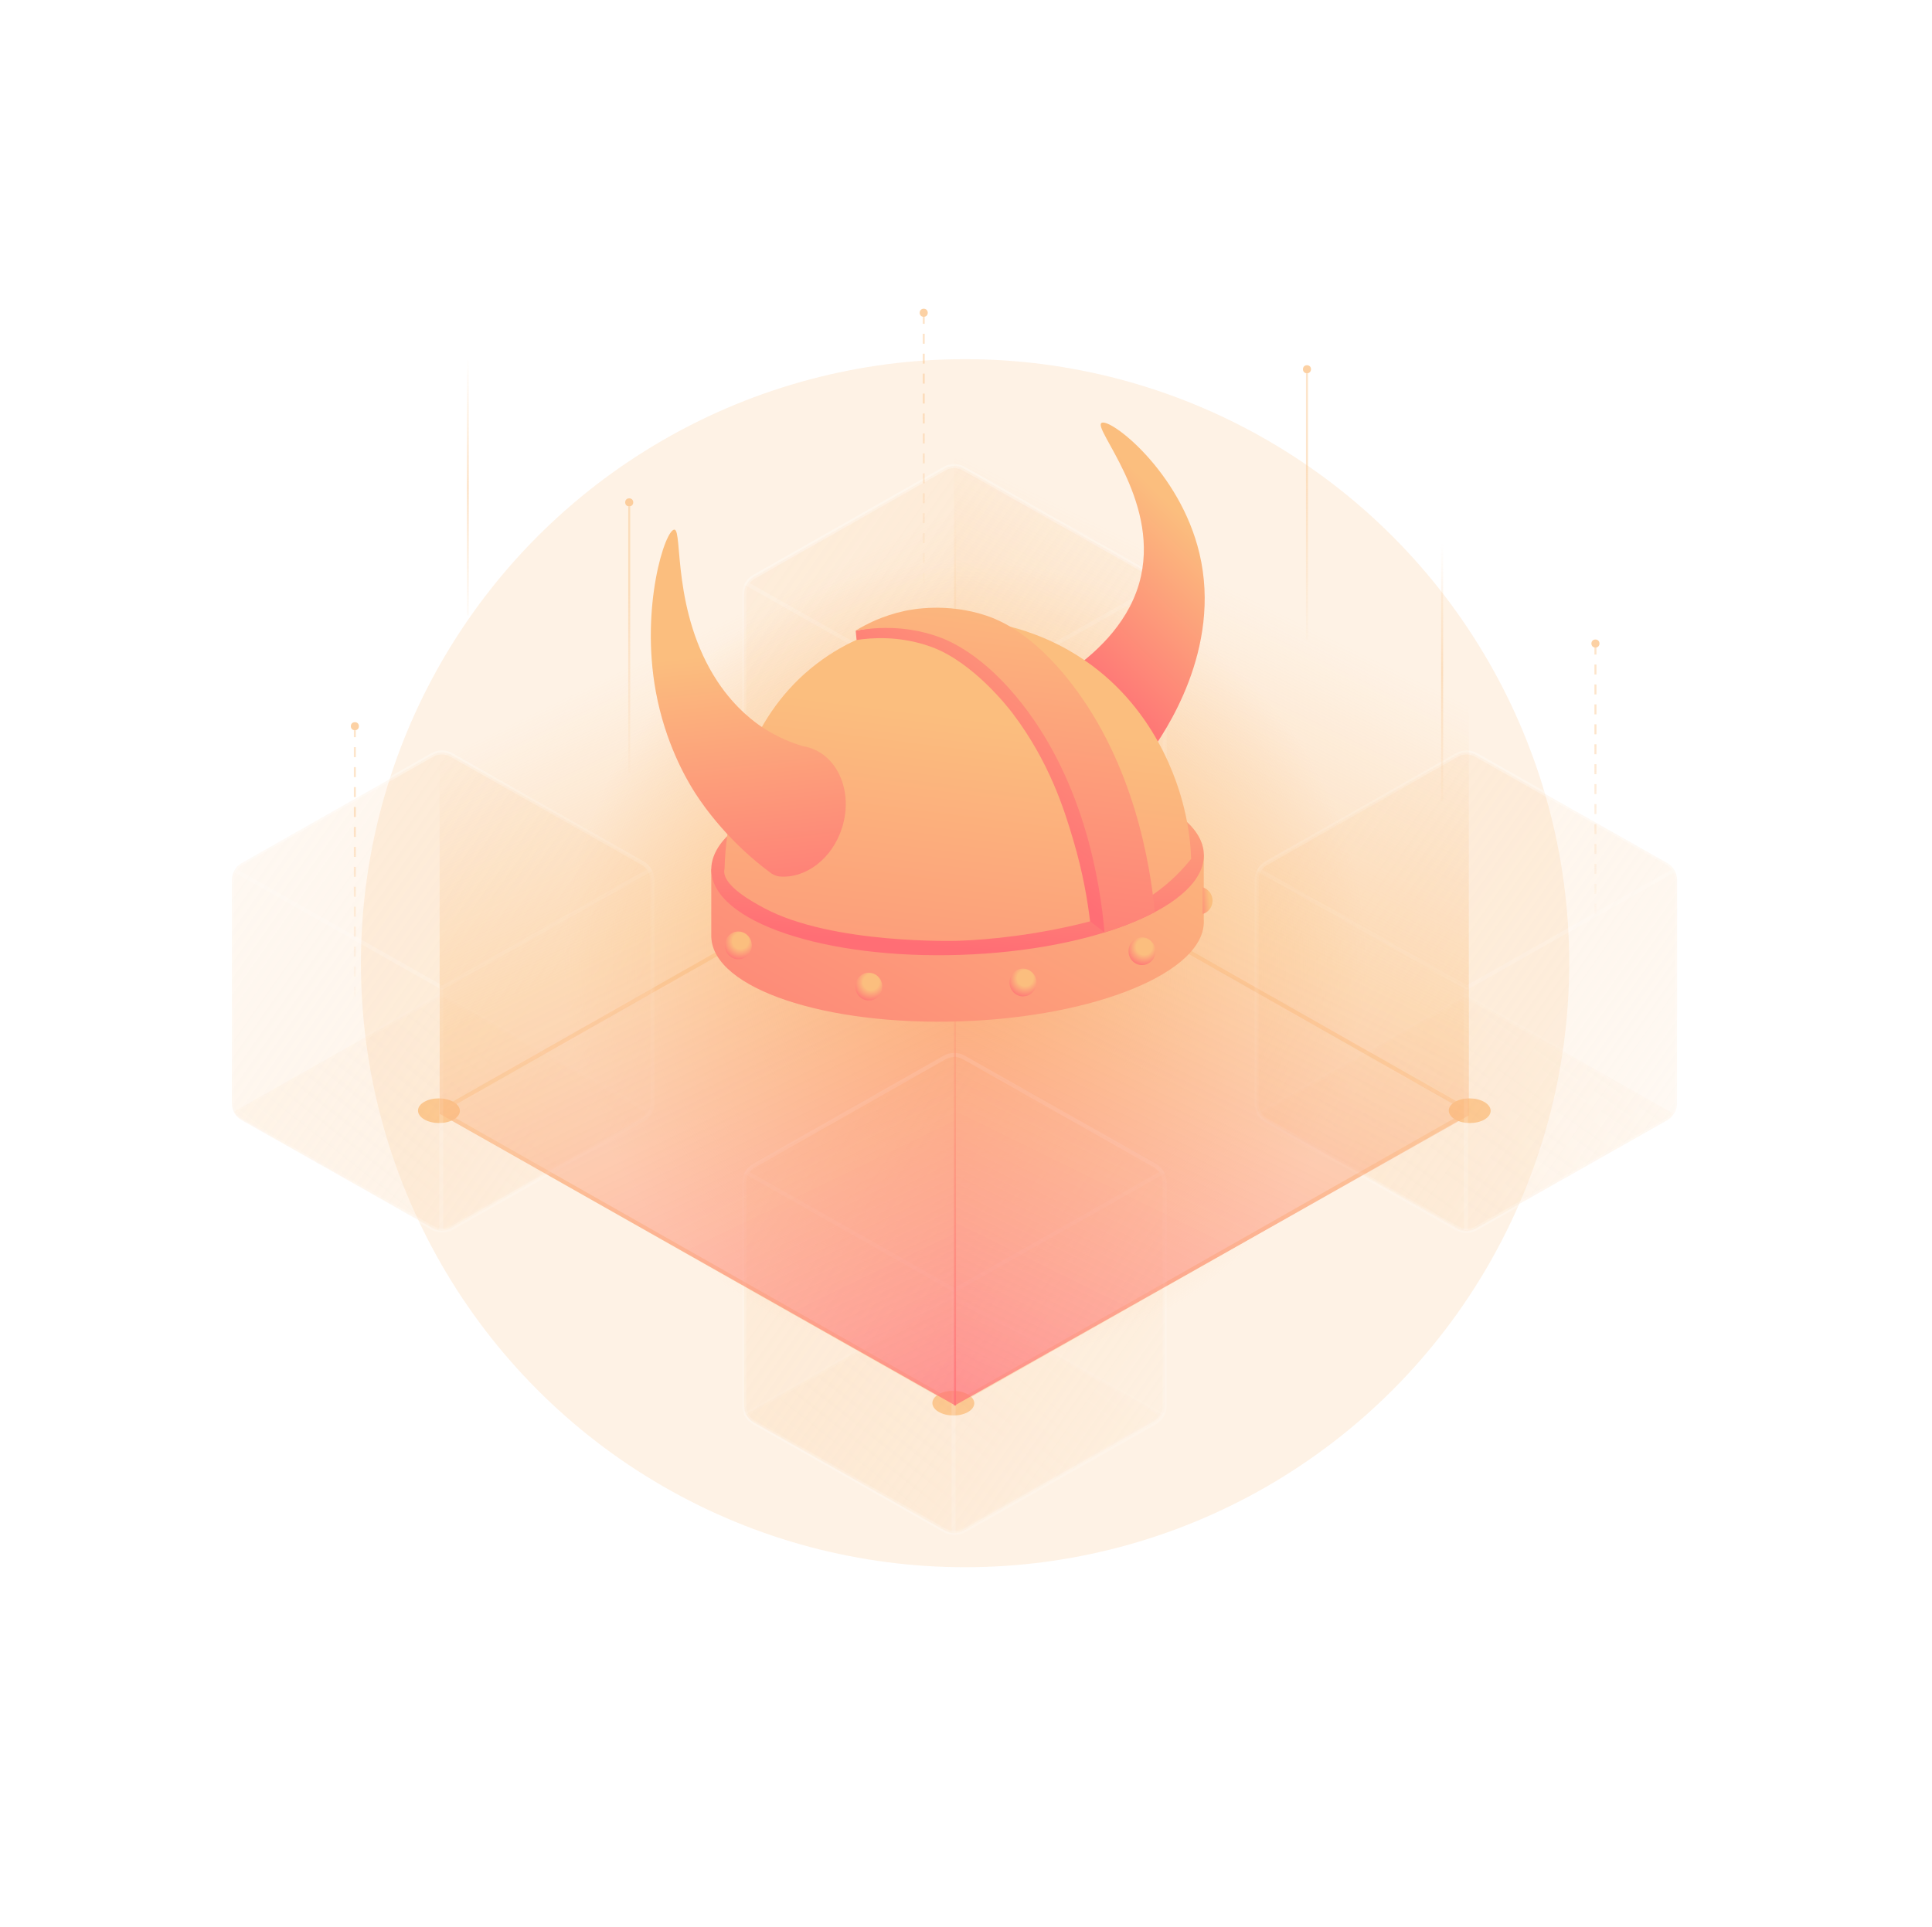 <svg width="432" height="431" viewBox="0 0 432 431" fill="none" xmlns="http://www.w3.org/2000/svg">
<g filter="url(#filter0_d_1973_4901)">
<circle cx="3.842" cy="3.842" r="3.842" transform="matrix(0.866 -0.5 0.857 0.515 206.546 183.848)" fill="#FBBE7E"/>
</g>
<g filter="url(#filter1_f_1973_4901)">
<circle cx="215.793" cy="215.413" r="135.087" fill="url(#paint0_radial_1973_4901)"/>
</g>
<path opacity="0.5" d="M213.592 313.965L98.296 248.547L213.483 183.163L328.779 248.581L213.592 313.965Z" stroke="#FBBE7E" stroke-width="0.902" stroke-miterlimit="10"/>
<g filter="url(#filter2_d_1973_4901)">
<circle cx="3.842" cy="3.842" r="3.842" transform="matrix(0.866 -0.5 0.857 0.515 322.013 248.347)" fill="#FBBE7E"/>
</g>
<g opacity="0.5" filter="url(#filter3_b_1973_4901)">
<path d="M259.638 184.603L213.223 158.331L166.816 184.588C167.204 185.255 167.755 185.805 168.438 186.193C182.629 194.25 196.821 202.3 211.012 210.349C212.331 211.101 213.937 211.117 215.271 210.395L225.358 204.688L258.008 186.209C258.699 185.821 259.25 185.263 259.638 184.603Z" fill="url(#paint1_linear_1973_4901)"/>
<path d="M259.638 184.603L213.223 158.331L166.816 184.588C167.204 185.255 167.755 185.805 168.438 186.193C182.629 194.25 196.821 202.3 211.012 210.349C212.331 211.101 213.937 211.117 215.271 210.395L225.358 204.688L258.008 186.209C258.699 185.821 259.25 185.263 259.638 184.603Z" stroke="white" stroke-opacity="0.15" stroke-width="0.902" stroke-miterlimit="10"/>
</g>
<g filter="url(#filter4_b_1973_4901)">
<path d="M260.435 132.77V182.671C260.435 184.253 259.581 185.718 258.2 186.494C244.001 194.535 229.795 202.569 215.588 210.611C214.245 211.371 212.601 211.371 211.25 210.611C197.044 202.569 182.845 194.535 168.638 186.494C167.257 185.718 166.403 184.253 166.403 182.671V132.785C166.403 131.994 166.621 131.226 167.009 130.567C167.396 129.9 167.947 129.35 168.63 128.962C182.821 120.905 197.013 112.856 211.204 104.806C212.523 104.054 214.129 104.039 215.464 104.76L225.55 110.467L258.2 128.947C258.891 129.334 259.442 129.893 259.83 130.552C260.218 131.211 260.435 131.979 260.435 132.77Z" fill="url(#paint2_linear_1973_4901)"/>
<path d="M260.435 132.77V182.671C260.435 184.253 259.581 185.718 258.2 186.494C244.001 194.535 229.795 202.569 215.588 210.611C214.245 211.371 212.601 211.371 211.25 210.611C197.044 202.569 182.845 194.535 168.638 186.494C167.257 185.718 166.403 184.253 166.403 182.671V132.785C166.403 131.994 166.621 131.226 167.009 130.567C167.396 129.9 167.947 129.35 168.63 128.962C182.821 120.905 197.013 112.856 211.204 104.806C212.523 104.054 214.129 104.039 215.464 104.76L225.55 110.467L258.2 128.947C258.891 129.334 259.442 129.893 259.83 130.552C260.218 131.211 260.435 131.979 260.435 132.77Z" stroke="white" stroke-opacity="0.15" stroke-width="0.902" stroke-miterlimit="10"/>
</g>
<g filter="url(#filter5_b_1973_4901)">
<path d="M259.83 130.552L213.415 156.824L167.009 130.567C167.397 129.9 167.948 129.35 168.63 128.962C182.822 120.905 197.013 112.856 211.204 104.806C212.523 104.054 214.129 104.039 215.464 104.76L225.551 110.467L258.201 128.947C258.891 129.334 259.442 129.893 259.83 130.552Z" stroke="white" stroke-opacity="0.15" stroke-width="0.902" stroke-miterlimit="10"/>
</g>
<path d="M213.219 156.908L213.219 211.009" stroke="white" stroke-opacity="0.1" stroke-width="0.902" stroke-miterlimit="10"/>
<g filter="url(#filter6_b_1973_4901)">
<g opacity="0.5" filter="url(#filter7_b_1973_4901)">
<path d="M374.202 249.065L327.788 222.792L281.381 249.049C281.769 249.716 282.32 250.267 283.003 250.654C297.194 258.711 311.385 266.761 325.577 274.81C326.896 275.562 328.502 275.578 329.836 274.857L339.923 269.149L372.573 250.67C373.264 250.282 373.815 249.724 374.202 249.065Z" fill="url(#paint3_linear_1973_4901)"/>
<path d="M374.202 249.065L327.788 222.792L281.381 249.049C281.769 249.716 282.32 250.267 283.003 250.654C297.194 258.711 311.385 266.761 325.577 274.81C326.896 275.562 328.502 275.578 329.836 274.857L339.923 269.149L372.573 250.67C373.264 250.282 373.815 249.724 374.202 249.065Z" stroke="white" stroke-opacity="0.15" stroke-width="0.902" stroke-miterlimit="10"/>
</g>
<path d="M375 196.818V246.719C375 248.301 374.146 249.766 372.765 250.542C358.566 258.583 344.359 266.617 330.153 274.659C328.81 275.419 327.165 275.419 325.815 274.659C311.609 266.617 297.41 258.583 283.203 250.542C281.822 249.766 280.968 248.301 280.968 246.719V196.833C280.968 196.042 281.186 195.275 281.573 194.615C281.961 193.949 282.512 193.398 283.195 193.01C297.386 184.953 311.578 176.904 325.769 168.855C327.088 168.102 328.694 168.087 330.029 168.808L340.115 174.515L372.765 192.995C373.456 193.382 374.007 193.941 374.395 194.6C374.783 195.259 375 196.027 375 196.818Z" fill="url(#paint4_linear_1973_4901)" stroke="white" stroke-opacity="0.15" stroke-width="0.902" stroke-miterlimit="10"/>
<g filter="url(#filter8_b_1973_4901)">
<path d="M374.395 194.6L327.98 220.873L281.574 194.615C281.962 193.949 282.513 193.398 283.195 193.01C297.387 184.953 311.578 176.904 325.769 168.855C327.088 168.102 328.694 168.087 330.029 168.808L340.116 174.515L372.765 192.995C373.456 193.382 374.007 193.941 374.395 194.6Z" stroke="white" stroke-opacity="0.15" stroke-width="0.902" stroke-miterlimit="10"/>
</g>
<path d="M327.784 220.956L327.784 275.057" stroke="white" stroke-opacity="0.15" stroke-width="0.902" stroke-miterlimit="10"/>
</g>
<g filter="url(#filter9_d_1973_4901)">
<circle cx="3.842" cy="3.842" r="3.842" transform="matrix(0.866 -0.5 0.857 0.515 206.546 313.749)" fill="#FBBE7E"/>
</g>
<g filter="url(#filter10_d_1973_4901)">
<circle cx="3.842" cy="3.842" r="3.842" transform="matrix(0.866 -0.5 0.857 0.515 91.53 248.347)" fill="#FBBE7E"/>
</g>
<g opacity="0.5" filter="url(#filter11_b_1973_4901)">
<path d="M145.073 248.652L98.658 222.379L52.252 248.636C52.639 249.303 53.19 249.854 53.873 250.241C68.064 258.298 82.256 266.348 96.447 274.397C97.766 275.149 99.372 275.165 100.707 274.444L110.793 268.736L143.443 250.257C144.134 249.869 144.685 249.311 145.073 248.652Z" fill="url(#paint5_linear_1973_4901)"/>
<path d="M145.073 248.652L98.658 222.379L52.252 248.636C52.639 249.303 53.19 249.854 53.873 250.241C68.064 258.298 82.256 266.348 96.447 274.397C97.766 275.149 99.372 275.165 100.707 274.444L110.793 268.736L143.443 250.257C144.134 249.869 144.685 249.311 145.073 248.652Z" stroke="white" stroke-opacity="0.15" stroke-width="0.902" stroke-miterlimit="10"/>
</g>
<g filter="url(#filter12_b_1973_4901)">
<path d="M145.87 196.818V246.719C145.87 248.301 145.016 249.766 143.635 250.542C129.436 258.583 115.23 266.617 101.023 274.659C99.68 275.419 98.036 275.419 96.686 274.659C82.479 266.617 68.28 258.583 54.073 250.542C52.692 249.766 51.838 248.301 51.838 246.719V196.833C51.838 196.042 52.056 195.275 52.444 194.615C52.831 193.949 53.382 193.398 54.065 193.01C68.257 184.953 82.448 176.904 96.639 168.855C97.958 168.102 99.564 168.087 100.899 168.808L110.985 174.515L143.635 192.995C144.326 193.382 144.877 193.941 145.265 194.6C145.653 195.259 145.87 196.027 145.87 196.818Z" fill="url(#paint6_linear_1973_4901)"/>
<path d="M145.87 196.818V246.719C145.87 248.301 145.016 249.766 143.635 250.542C129.436 258.583 115.23 266.617 101.023 274.659C99.68 275.419 98.036 275.419 96.686 274.659C82.479 266.617 68.28 258.583 54.073 250.542C52.692 249.766 51.838 248.301 51.838 246.719V196.833C51.838 196.042 52.056 195.275 52.444 194.615C52.831 193.949 53.382 193.398 54.065 193.01C68.257 184.953 82.448 176.904 96.639 168.855C97.958 168.102 99.564 168.087 100.899 168.808L110.985 174.515L143.635 192.995C144.326 193.382 144.877 193.941 145.265 194.6C145.653 195.259 145.87 196.027 145.87 196.818Z" stroke="white" stroke-opacity="0.15" stroke-width="0.902" stroke-miterlimit="10"/>
</g>
<g filter="url(#filter13_b_1973_4901)">
<path d="M145.265 194.6L98.85 220.873L52.444 194.615C52.832 193.949 53.383 193.398 54.066 193.01C68.257 184.953 82.448 176.904 96.639 168.855C97.958 168.102 99.564 168.087 100.899 168.808L110.986 174.515L143.636 192.995C144.326 193.382 144.877 193.941 145.265 194.6Z" stroke="white" stroke-opacity="0.15" stroke-width="0.902" stroke-miterlimit="10"/>
</g>
<path d="M98.654 220.956L98.654 275.057" stroke="white" stroke-opacity="0.15" stroke-width="0.902" stroke-miterlimit="10"/>
<g opacity="0.5" filter="url(#filter14_b_1973_4901)">
<path d="M259.638 316.308L213.223 290.035L166.816 316.293C167.204 316.959 167.755 317.51 168.438 317.898C182.629 325.955 196.821 334.004 211.012 342.053C212.331 342.806 213.937 342.821 215.271 342.1L225.358 336.393L258.008 317.913C258.699 317.526 259.25 316.967 259.638 316.308Z" fill="url(#paint7_linear_1973_4901)"/>
<path d="M259.638 316.308L213.223 290.035L166.816 316.293C167.204 316.959 167.755 317.51 168.438 317.898C182.629 325.955 196.821 334.004 211.012 342.053C212.331 342.806 213.937 342.821 215.271 342.1L225.358 336.393L258.008 317.913C258.699 317.526 259.25 316.967 259.638 316.308Z" stroke="white" stroke-opacity="0.15" stroke-width="0.902" stroke-miterlimit="10"/>
</g>
<g filter="url(#filter15_b_1973_4901)">
<path d="M260.435 264.474V314.375C260.435 315.957 259.581 317.423 258.2 318.198C244.001 326.24 229.795 334.274 215.588 342.315C214.245 343.075 212.601 343.075 211.25 342.315C197.044 334.274 182.845 326.24 168.638 318.198C167.257 317.423 166.403 315.957 166.403 314.375V264.49C166.403 263.699 166.621 262.931 167.009 262.272C167.396 261.605 167.947 261.054 168.63 260.667C182.821 252.61 197.013 244.56 211.204 236.511C212.523 235.759 214.129 235.743 215.464 236.464L225.55 242.172L258.2 260.651C258.891 261.039 259.442 261.597 259.83 262.256C260.218 262.916 260.435 263.683 260.435 264.474Z" fill="url(#paint8_linear_1973_4901)"/>
<path d="M260.435 264.474V314.375C260.435 315.957 259.581 317.423 258.2 318.198C244.001 326.24 229.795 334.274 215.588 342.315C214.245 343.075 212.601 343.075 211.25 342.315C197.044 334.274 182.845 326.24 168.638 318.198C167.257 317.423 166.403 315.957 166.403 314.375V264.49C166.403 263.699 166.621 262.931 167.009 262.272C167.396 261.605 167.947 261.054 168.63 260.667C182.821 252.61 197.013 244.56 211.204 236.511C212.523 235.759 214.129 235.743 215.464 236.464L225.55 242.172L258.2 260.651C258.891 261.039 259.442 261.597 259.83 262.256C260.218 262.916 260.435 263.683 260.435 264.474Z" stroke="white" stroke-opacity="0.15" stroke-width="0.902" stroke-miterlimit="10"/>
</g>
<g filter="url(#filter16_b_1973_4901)">
<path d="M259.83 262.256L213.415 288.529L167.009 262.272C167.397 261.605 167.948 261.054 168.63 260.667C182.822 252.61 197.013 244.56 211.204 236.511C212.523 235.759 214.129 235.743 215.464 236.464L225.551 242.172L258.201 260.651C258.891 261.039 259.442 261.597 259.83 262.256Z" stroke="white" stroke-opacity="0.15" stroke-width="0.902" stroke-miterlimit="10"/>
</g>
<path d="M213.219 288.613L213.219 342.713" stroke="white" stroke-opacity="0.15" stroke-width="0.902" stroke-miterlimit="10"/>
<path opacity="0.4" d="M140.694 172.789L140.694 113.251" stroke="url(#paint9_linear_1973_4901)" stroke-width="0.451"/>
<g opacity="0.7" filter="url(#filter17_d_1973_4901)">
<circle cx="140.694" cy="112.349" r="0.902" transform="rotate(-90 140.694 112.349)" fill="#FBBE7E"/>
</g>
<path opacity="0.4" d="M356.744 204.362L356.744 144.824" stroke="url(#paint10_linear_1973_4901)" stroke-width="0.451" stroke-dasharray="2.23 2.23"/>
<g opacity="0.7" filter="url(#filter18_d_1973_4901)">
<circle cx="356.744" cy="143.922" r="0.902" transform="rotate(-90 356.744 143.922)" fill="#FBBE7E"/>
</g>
<path opacity="0.4" d="M206.546 130.391L206.546 70.853" stroke="url(#paint11_linear_1973_4901)" stroke-width="0.451" stroke-dasharray="2.23 2.23"/>
<g opacity="0.7" filter="url(#filter19_d_1973_4901)">
<circle cx="206.546" cy="69.951" r="0.902" transform="rotate(-90 206.546 69.951)" fill="#FBBE7E"/>
</g>
<path opacity="0.4" d="M79.352 222.855L79.352 163.317" stroke="url(#paint12_linear_1973_4901)" stroke-width="0.451" stroke-dasharray="2.23 2.23"/>
<g opacity="0.7" filter="url(#filter20_d_1973_4901)">
<circle cx="79.352" cy="162.415" r="0.902" transform="rotate(-90 79.352 162.415)" fill="#FBBE7E"/>
</g>
<path opacity="0.4" d="M322.464 179.104L322.464 119.566" stroke="url(#paint13_linear_1973_4901)" stroke-width="0.451"/>
<path opacity="0.4" d="M104.61 137.608L104.61 78.07" stroke="url(#paint14_linear_1973_4901)" stroke-width="0.451"/>
<path opacity="0.4" d="M292.245 143.02L292.245 83.482" stroke="url(#paint15_linear_1973_4901)" stroke-width="0.451"/>
<g opacity="0.7" filter="url(#filter21_d_1973_4901)">
<circle cx="292.244" cy="82.58" r="0.902" transform="rotate(-90 292.244 82.58)" fill="#FBBE7E"/>
</g>
<g filter="url(#filter22_f_1973_4901)">
<path d="M328.43 249.466V84.384L213.312 102.645V314.417L328.43 249.466Z" fill="url(#paint16_linear_1973_4901)"/>
</g>
<g filter="url(#filter23_f_1973_4901)">
<path d="M98.296 249.094L98.296 85.737L213.763 103.103V314.417L98.296 249.094Z" fill="url(#paint17_linear_1973_4901)"/>
</g>
<path d="M269.166 205.701V191.089L258.072 191.422C247.873 186.64 231.623 183.86 213.418 184.47C195.581 185.069 179.833 188.786 169.936 194.064L159.042 194.392V209.638H159.052C159.533 221.029 184.456 229.431 214.805 228.417C245.216 227.398 269.56 217.307 269.176 205.88C269.176 205.824 269.166 205.762 269.166 205.706V205.701Z" fill="url(#paint18_linear_1973_4901)"/>
<path d="M255.138 128.803C252.952 138.761 245.498 145.534 240.147 149.44L256.868 168.783C260.483 163.842 273.262 145.181 268.208 123.806C263.831 105.288 248.109 93.349 246.296 94.588C244.371 95.904 258.932 111.514 255.138 128.798V128.803Z" fill="url(#paint19_linear_1973_4901)"/>
<path d="M214.808 213.55C245.221 212.53 269.565 202.44 269.182 191.011C268.799 179.583 243.834 171.146 213.421 172.165C183.008 173.185 158.665 183.275 159.048 194.704C159.431 206.132 184.396 214.569 214.808 213.55Z" fill="url(#paint20_linear_1973_4901)"/>
<path d="M266.355 192.057C264.681 194.167 262.009 197.116 258.138 199.839C253.786 202.906 249.112 204.851 240.624 206.833C227.369 209.925 216.715 210.319 214.16 210.401C214.16 210.401 186.13 211.287 170.853 203.085C168.411 201.774 161.438 198.032 161.965 194.53C161.98 194.428 162.001 194.346 162.011 194.29C162.072 191.899 162.287 188.356 163.066 184.153C164.361 177.154 167.55 159.942 182.669 148.402C196.272 138.019 211.39 138.434 215.343 138.603C227.507 139.12 236.446 143.82 240.716 146.482C258.645 157.658 263.58 176.043 264.691 180.451C265.884 185.187 266.243 189.252 266.35 192.057H266.355Z" fill="url(#paint21_linear_1973_4901)"/>
<path d="M191.521 143.13C195.1 142.592 200.88 142.239 207.321 144.353C207.607 144.445 207.996 144.578 208.478 144.758C217.632 148.198 225.419 158.212 226.34 159.42C234.742 170.469 238.059 181.363 239.984 187.86C242.181 195.258 243.215 201.612 243.742 206.066C244.827 206.89 245.908 207.709 246.993 208.534C246.962 204.079 246.573 198.12 245.073 191.28C242.713 180.503 238.771 172.865 237.337 170.208C232.499 161.233 223.734 145.034 206.798 141.056C200.455 139.566 194.88 140.283 191.337 141.056C191.403 141.747 191.465 142.443 191.531 143.135L191.521 143.13Z" fill="url(#paint22_linear_1973_4901)"/>
<path d="M202.283 136.632C203.947 136.273 211.76 134.748 220.494 137.666C223.33 138.613 230.815 141.547 239.524 152.8C253.567 170.949 257.14 193.092 258.231 203.991C256.982 204.631 255.651 205.266 254.238 205.876C251.678 206.981 249.236 207.847 246.978 208.533C246.046 197.996 242.754 175.598 228.567 157.443C219.675 146.067 211.744 143.072 209.538 142.309C202.022 139.714 195.243 140.344 191.301 141.055C193.667 139.596 197.394 137.681 202.283 136.632Z" fill="url(#paint23_linear_1973_4901)"/>
<path d="M181.01 167.221C180.513 167.068 180.017 166.95 179.51 166.873C176.996 166.121 173.837 164.871 170.566 162.726C169.03 161.718 164.514 158.579 160.454 152.446C150.215 136.954 152.662 118.559 150.809 118.451C148.741 118.333 143.15 135.735 146.652 154.734C148.746 166.08 153.338 173.974 155.002 176.662C156.016 178.3 160.644 185.632 169.127 192.712C170.371 193.751 171.492 194.612 172.409 195.287C172.865 195.625 173.694 195.963 174.262 196.014C180.124 196.542 186.104 192.062 188.295 185.099C190.758 177.266 187.497 169.264 181.01 167.226V167.221Z" fill="url(#paint24_linear_1973_4901)"/>
<path d="M271.122 201.253C271.204 202.737 270.262 204.033 268.926 204.411C268.926 204.33 268.926 204.248 268.921 204.166C268.921 204.109 268.916 204.048 268.911 203.992V198.432C270.124 198.78 271.046 199.891 271.122 201.253Z" fill="url(#paint25_linear_1973_4901)"/>
<path d="M255.528 215.827C257.188 215.733 258.455 214.27 258.357 212.559C258.26 210.848 256.836 209.538 255.176 209.632C253.516 209.727 252.249 211.19 252.346 212.901C252.443 214.611 253.868 215.922 255.528 215.827Z" fill="url(#paint26_radial_1973_4901)"/>
<path d="M228.915 222.829C230.575 222.735 231.842 221.271 231.745 219.561C231.647 217.85 230.223 216.54 228.563 216.634C226.903 216.728 225.636 218.191 225.734 219.902C225.831 221.613 227.255 222.923 228.915 222.829Z" fill="url(#paint27_radial_1973_4901)"/>
<path d="M194.449 223.741C196.109 223.647 197.375 222.183 197.278 220.473C197.181 218.762 195.757 217.452 194.097 217.546C192.437 217.64 191.17 219.103 191.267 220.814C191.364 222.525 192.789 223.835 194.449 223.741Z" fill="url(#paint28_radial_1973_4901)"/>
<path d="M165.266 214.523C166.925 214.429 168.192 212.965 168.095 211.255C167.998 209.544 166.574 208.233 164.914 208.328C163.254 208.422 161.987 209.885 162.084 211.596C162.181 213.307 163.606 214.617 165.266 214.523Z" fill="url(#paint29_radial_1973_4901)"/>
<defs>
<filter id="filter0_d_1973_4901" x="198.427" y="171.09" width="29.479" height="25.632" filterUnits="userSpaceOnUse" color-interpolation-filters="sRGB">
<feFlood flood-opacity="0" result="BackgroundImageFix"/>
<feColorMatrix in="SourceAlpha" type="matrix" values="0 0 0 0 0 0 0 0 0 0 0 0 0 0 0 0 0 0 127 0" result="hardAlpha"/>
<feOffset/>
<feGaussianBlur stdDeviation="5.029"/>
<feComposite in2="hardAlpha" operator="out"/>
<feColorMatrix type="matrix" values="0 0 0 0 0.984 0 0 0 0 0.745 0 0 0 0 0.494 0 0 0 1 0"/>
<feBlend mode="normal" in2="BackgroundImageFix" result="effect1_dropShadow_1973_4901"/>
<feBlend mode="normal" in="SourceGraphic" in2="effect1_dropShadow_1973_4901" result="shape"/>
</filter>
<filter id="filter1_f_1973_4901" x="0.469" y="0.089" width="430.648" height="430.648" filterUnits="userSpaceOnUse" color-interpolation-filters="sRGB">
<feFlood flood-opacity="0" result="BackgroundImageFix"/>
<feBlend mode="normal" in="SourceGraphic" in2="BackgroundImageFix" result="shape"/>
<feGaussianBlur stdDeviation="40.118" result="effect1_foregroundBlur_1973_4901"/>
</filter>
<filter id="filter2_d_1973_4901" x="313.894" y="235.589" width="29.479" height="25.632" filterUnits="userSpaceOnUse" color-interpolation-filters="sRGB">
<feFlood flood-opacity="0" result="BackgroundImageFix"/>
<feColorMatrix in="SourceAlpha" type="matrix" values="0 0 0 0 0 0 0 0 0 0 0 0 0 0 0 0 0 0 127 0" result="hardAlpha"/>
<feOffset/>
<feGaussianBlur stdDeviation="5.029"/>
<feComposite in2="hardAlpha" operator="out"/>
<feColorMatrix type="matrix" values="0 0 0 0 0.984 0 0 0 0 0.745 0 0 0 0 0.494 0 0 0 1 0"/>
<feBlend mode="normal" in2="BackgroundImageFix" result="effect1_dropShadow_1973_4901"/>
<feBlend mode="normal" in="SourceGraphic" in2="effect1_dropShadow_1973_4901" result="shape"/>
</filter>
<filter id="filter3_b_1973_4901" x="164.882" y="156.498" width="96.692" height="56.193" filterUnits="userSpaceOnUse" color-interpolation-filters="sRGB">
<feFlood flood-opacity="0" result="BackgroundImageFix"/>
<feGaussianBlur in="BackgroundImageFix" stdDeviation="0.657"/>
<feComposite in2="SourceAlpha" operator="in" result="effect1_backgroundBlur_1973_4901"/>
<feBlend mode="normal" in="SourceGraphic" in2="effect1_backgroundBlur_1973_4901" result="shape"/>
</filter>
<filter id="filter4_b_1973_4901" x="164.637" y="102.464" width="97.563" height="110.482" filterUnits="userSpaceOnUse" color-interpolation-filters="sRGB">
<feFlood flood-opacity="0" result="BackgroundImageFix"/>
<feGaussianBlur in="BackgroundImageFix" stdDeviation="0.657"/>
<feComposite in2="SourceAlpha" operator="in" result="effect1_backgroundBlur_1973_4901"/>
<feBlend mode="normal" in="SourceGraphic" in2="effect1_backgroundBlur_1973_4901" result="shape"/>
</filter>
<filter id="filter5_b_1973_4901" x="165.074" y="102.464" width="96.692" height="56.193" filterUnits="userSpaceOnUse" color-interpolation-filters="sRGB">
<feFlood flood-opacity="0" result="BackgroundImageFix"/>
<feGaussianBlur in="BackgroundImageFix" stdDeviation="0.657"/>
<feComposite in2="SourceAlpha" operator="in" result="effect1_backgroundBlur_1973_4901"/>
<feBlend mode="normal" in="SourceGraphic" in2="effect1_backgroundBlur_1973_4901" result="shape"/>
</filter>
<filter id="filter6_b_1973_4901" x="263.998" y="151.308" width="127.972" height="141.048" filterUnits="userSpaceOnUse" color-interpolation-filters="sRGB">
<feFlood flood-opacity="0" result="BackgroundImageFix"/>
<feGaussianBlur in="BackgroundImageFix" stdDeviation="8.26"/>
<feComposite in2="SourceAlpha" operator="in" result="effect1_backgroundBlur_1973_4901"/>
<feBlend mode="normal" in="SourceGraphic" in2="effect1_backgroundBlur_1973_4901" result="shape"/>
</filter>
<filter id="filter7_b_1973_4901" x="279.447" y="220.959" width="96.692" height="56.193" filterUnits="userSpaceOnUse" color-interpolation-filters="sRGB">
<feFlood flood-opacity="0" result="BackgroundImageFix"/>
<feGaussianBlur in="BackgroundImageFix" stdDeviation="0.657"/>
<feComposite in2="SourceAlpha" operator="in" result="effect1_backgroundBlur_1973_4901"/>
<feBlend mode="normal" in="SourceGraphic" in2="effect1_backgroundBlur_1973_4901" result="shape"/>
</filter>
<filter id="filter8_b_1973_4901" x="279.639" y="166.513" width="96.692" height="56.193" filterUnits="userSpaceOnUse" color-interpolation-filters="sRGB">
<feFlood flood-opacity="0" result="BackgroundImageFix"/>
<feGaussianBlur in="BackgroundImageFix" stdDeviation="0.657"/>
<feComposite in2="SourceAlpha" operator="in" result="effect1_backgroundBlur_1973_4901"/>
<feBlend mode="normal" in="SourceGraphic" in2="effect1_backgroundBlur_1973_4901" result="shape"/>
</filter>
<filter id="filter9_d_1973_4901" x="198.427" y="300.991" width="29.479" height="25.632" filterUnits="userSpaceOnUse" color-interpolation-filters="sRGB">
<feFlood flood-opacity="0" result="BackgroundImageFix"/>
<feColorMatrix in="SourceAlpha" type="matrix" values="0 0 0 0 0 0 0 0 0 0 0 0 0 0 0 0 0 0 127 0" result="hardAlpha"/>
<feOffset/>
<feGaussianBlur stdDeviation="5.029"/>
<feComposite in2="hardAlpha" operator="out"/>
<feColorMatrix type="matrix" values="0 0 0 0 0.984 0 0 0 0 0.745 0 0 0 0 0.494 0 0 0 1 0"/>
<feBlend mode="normal" in2="BackgroundImageFix" result="effect1_dropShadow_1973_4901"/>
<feBlend mode="normal" in="SourceGraphic" in2="effect1_dropShadow_1973_4901" result="shape"/>
</filter>
<filter id="filter10_d_1973_4901" x="83.411" y="235.589" width="29.479" height="25.632" filterUnits="userSpaceOnUse" color-interpolation-filters="sRGB">
<feFlood flood-opacity="0" result="BackgroundImageFix"/>
<feColorMatrix in="SourceAlpha" type="matrix" values="0 0 0 0 0 0 0 0 0 0 0 0 0 0 0 0 0 0 127 0" result="hardAlpha"/>
<feOffset/>
<feGaussianBlur stdDeviation="5.029"/>
<feComposite in2="hardAlpha" operator="out"/>
<feColorMatrix type="matrix" values="0 0 0 0 0.984 0 0 0 0 0.745 0 0 0 0 0.494 0 0 0 1 0"/>
<feBlend mode="normal" in2="BackgroundImageFix" result="effect1_dropShadow_1973_4901"/>
<feBlend mode="normal" in="SourceGraphic" in2="effect1_dropShadow_1973_4901" result="shape"/>
</filter>
<filter id="filter11_b_1973_4901" x="50.317" y="220.546" width="96.692" height="56.193" filterUnits="userSpaceOnUse" color-interpolation-filters="sRGB">
<feFlood flood-opacity="0" result="BackgroundImageFix"/>
<feGaussianBlur in="BackgroundImageFix" stdDeviation="0.657"/>
<feComposite in2="SourceAlpha" operator="in" result="effect1_backgroundBlur_1973_4901"/>
<feBlend mode="normal" in="SourceGraphic" in2="effect1_backgroundBlur_1973_4901" result="shape"/>
</filter>
<filter id="filter12_b_1973_4901" x="50.072" y="166.513" width="97.563" height="110.482" filterUnits="userSpaceOnUse" color-interpolation-filters="sRGB">
<feFlood flood-opacity="0" result="BackgroundImageFix"/>
<feGaussianBlur in="BackgroundImageFix" stdDeviation="0.657"/>
<feComposite in2="SourceAlpha" operator="in" result="effect1_backgroundBlur_1973_4901"/>
<feBlend mode="normal" in="SourceGraphic" in2="effect1_backgroundBlur_1973_4901" result="shape"/>
</filter>
<filter id="filter13_b_1973_4901" x="50.509" y="166.513" width="96.692" height="56.193" filterUnits="userSpaceOnUse" color-interpolation-filters="sRGB">
<feFlood flood-opacity="0" result="BackgroundImageFix"/>
<feGaussianBlur in="BackgroundImageFix" stdDeviation="0.657"/>
<feComposite in2="SourceAlpha" operator="in" result="effect1_backgroundBlur_1973_4901"/>
<feBlend mode="normal" in="SourceGraphic" in2="effect1_backgroundBlur_1973_4901" result="shape"/>
</filter>
<filter id="filter14_b_1973_4901" x="164.882" y="288.202" width="96.692" height="56.193" filterUnits="userSpaceOnUse" color-interpolation-filters="sRGB">
<feFlood flood-opacity="0" result="BackgroundImageFix"/>
<feGaussianBlur in="BackgroundImageFix" stdDeviation="0.657"/>
<feComposite in2="SourceAlpha" operator="in" result="effect1_backgroundBlur_1973_4901"/>
<feBlend mode="normal" in="SourceGraphic" in2="effect1_backgroundBlur_1973_4901" result="shape"/>
</filter>
<filter id="filter15_b_1973_4901" x="164.637" y="234.169" width="97.563" height="110.482" filterUnits="userSpaceOnUse" color-interpolation-filters="sRGB">
<feFlood flood-opacity="0" result="BackgroundImageFix"/>
<feGaussianBlur in="BackgroundImageFix" stdDeviation="0.657"/>
<feComposite in2="SourceAlpha" operator="in" result="effect1_backgroundBlur_1973_4901"/>
<feBlend mode="normal" in="SourceGraphic" in2="effect1_backgroundBlur_1973_4901" result="shape"/>
</filter>
<filter id="filter16_b_1973_4901" x="165.074" y="234.169" width="96.692" height="56.193" filterUnits="userSpaceOnUse" color-interpolation-filters="sRGB">
<feFlood flood-opacity="0" result="BackgroundImageFix"/>
<feGaussianBlur in="BackgroundImageFix" stdDeviation="0.657"/>
<feComposite in2="SourceAlpha" operator="in" result="effect1_backgroundBlur_1973_4901"/>
<feBlend mode="normal" in="SourceGraphic" in2="effect1_backgroundBlur_1973_4901" result="shape"/>
</filter>
<filter id="filter17_d_1973_4901" x="137.627" y="109.282" width="6.134" height="6.134" filterUnits="userSpaceOnUse" color-interpolation-filters="sRGB">
<feFlood flood-opacity="0" result="BackgroundImageFix"/>
<feColorMatrix in="SourceAlpha" type="matrix" values="0 0 0 0 0 0 0 0 0 0 0 0 0 0 0 0 0 0 127 0" result="hardAlpha"/>
<feOffset/>
<feGaussianBlur stdDeviation="1.083"/>
<feComposite in2="hardAlpha" operator="out"/>
<feColorMatrix type="matrix" values="0 0 0 0 0.984 0 0 0 0 0.745 0 0 0 0 0.494 0 0 0 1 0"/>
<feBlend mode="normal" in2="BackgroundImageFix" result="effect1_dropShadow_1973_4901"/>
<feBlend mode="normal" in="SourceGraphic" in2="effect1_dropShadow_1973_4901" result="shape"/>
</filter>
<filter id="filter18_d_1973_4901" x="353.677" y="140.855" width="6.134" height="6.134" filterUnits="userSpaceOnUse" color-interpolation-filters="sRGB">
<feFlood flood-opacity="0" result="BackgroundImageFix"/>
<feColorMatrix in="SourceAlpha" type="matrix" values="0 0 0 0 0 0 0 0 0 0 0 0 0 0 0 0 0 0 127 0" result="hardAlpha"/>
<feOffset/>
<feGaussianBlur stdDeviation="1.083"/>
<feComposite in2="hardAlpha" operator="out"/>
<feColorMatrix type="matrix" values="0 0 0 0 0.984 0 0 0 0 0.745 0 0 0 0 0.494 0 0 0 1 0"/>
<feBlend mode="normal" in2="BackgroundImageFix" result="effect1_dropShadow_1973_4901"/>
<feBlend mode="normal" in="SourceGraphic" in2="effect1_dropShadow_1973_4901" result="shape"/>
</filter>
<filter id="filter19_d_1973_4901" x="203.479" y="66.884" width="6.134" height="6.134" filterUnits="userSpaceOnUse" color-interpolation-filters="sRGB">
<feFlood flood-opacity="0" result="BackgroundImageFix"/>
<feColorMatrix in="SourceAlpha" type="matrix" values="0 0 0 0 0 0 0 0 0 0 0 0 0 0 0 0 0 0 127 0" result="hardAlpha"/>
<feOffset/>
<feGaussianBlur stdDeviation="1.083"/>
<feComposite in2="hardAlpha" operator="out"/>
<feColorMatrix type="matrix" values="0 0 0 0 0.984 0 0 0 0 0.745 0 0 0 0 0.494 0 0 0 1 0"/>
<feBlend mode="normal" in2="BackgroundImageFix" result="effect1_dropShadow_1973_4901"/>
<feBlend mode="normal" in="SourceGraphic" in2="effect1_dropShadow_1973_4901" result="shape"/>
</filter>
<filter id="filter20_d_1973_4901" x="76.285" y="159.348" width="6.134" height="6.134" filterUnits="userSpaceOnUse" color-interpolation-filters="sRGB">
<feFlood flood-opacity="0" result="BackgroundImageFix"/>
<feColorMatrix in="SourceAlpha" type="matrix" values="0 0 0 0 0 0 0 0 0 0 0 0 0 0 0 0 0 0 127 0" result="hardAlpha"/>
<feOffset/>
<feGaussianBlur stdDeviation="1.083"/>
<feComposite in2="hardAlpha" operator="out"/>
<feColorMatrix type="matrix" values="0 0 0 0 0.984 0 0 0 0 0.745 0 0 0 0 0.494 0 0 0 1 0"/>
<feBlend mode="normal" in2="BackgroundImageFix" result="effect1_dropShadow_1973_4901"/>
<feBlend mode="normal" in="SourceGraphic" in2="effect1_dropShadow_1973_4901" result="shape"/>
</filter>
<filter id="filter21_d_1973_4901" x="289.177" y="79.513" width="6.134" height="6.134" filterUnits="userSpaceOnUse" color-interpolation-filters="sRGB">
<feFlood flood-opacity="0" result="BackgroundImageFix"/>
<feColorMatrix in="SourceAlpha" type="matrix" values="0 0 0 0 0 0 0 0 0 0 0 0 0 0 0 0 0 0 127 0" result="hardAlpha"/>
<feOffset/>
<feGaussianBlur stdDeviation="1.083"/>
<feComposite in2="hardAlpha" operator="out"/>
<feColorMatrix type="matrix" values="0 0 0 0 0.984 0 0 0 0 0.745 0 0 0 0 0.494 0 0 0 1 0"/>
<feBlend mode="normal" in2="BackgroundImageFix" result="effect1_dropShadow_1973_4901"/>
<feBlend mode="normal" in="SourceGraphic" in2="effect1_dropShadow_1973_4901" result="shape"/>
</filter>
<filter id="filter22_f_1973_4901" x="211.959" y="83.031" width="117.824" height="232.738" filterUnits="userSpaceOnUse" color-interpolation-filters="sRGB">
<feFlood flood-opacity="0" result="BackgroundImageFix"/>
<feBlend mode="normal" in="SourceGraphic" in2="BackgroundImageFix" result="shape"/>
<feGaussianBlur stdDeviation="0.677" result="effect1_foregroundBlur_1973_4901"/>
</filter>
<filter id="filter23_f_1973_4901" x="96.943" y="84.384" width="118.174" height="231.385" filterUnits="userSpaceOnUse" color-interpolation-filters="sRGB">
<feFlood flood-opacity="0" result="BackgroundImageFix"/>
<feBlend mode="normal" in="SourceGraphic" in2="BackgroundImageFix" result="shape"/>
<feGaussianBlur stdDeviation="0.677" result="effect1_foregroundBlur_1973_4901"/>
</filter>
<radialGradient id="paint0_radial_1973_4901" cx="0" cy="0" r="1" gradientUnits="userSpaceOnUse" gradientTransform="translate(215.793 215.413) rotate(89.904) scale(135.088)">
<stop stop-color="#FBBE7E"/>
<stop offset="0.668" stop-color="#FBBE7E" stop-opacity="0.2"/>
</radialGradient>
<linearGradient id="paint1_linear_1973_4901" x1="179.949" y1="210.925" x2="252.291" y2="119.454" gradientUnits="userSpaceOnUse">
<stop stop-color="#FBBE7E" stop-opacity="0.1"/>
<stop offset="1" stop-color="white" stop-opacity="0.4"/>
</linearGradient>
<linearGradient id="paint2_linear_1973_4901" x1="179.707" y1="104.23" x2="307.683" y2="194.722" gradientUnits="userSpaceOnUse">
<stop stop-color="#FBBE7E" stop-opacity="0.1"/>
<stop offset="1" stop-color="white" stop-opacity="0.4"/>
</linearGradient>
<linearGradient id="paint3_linear_1973_4901" x1="294.514" y1="275.386" x2="357.371" y2="186.168" gradientUnits="userSpaceOnUse">
<stop stop-color="#FBBE7E" stop-opacity="0.1"/>
<stop offset="1" stop-color="white" stop-opacity="0.4"/>
</linearGradient>
<linearGradient id="paint4_linear_1973_4901" x1="294.272" y1="168.279" x2="422.248" y2="258.77" gradientUnits="userSpaceOnUse">
<stop stop-color="#FBBE7E" stop-opacity="0.1"/>
<stop offset="1" stop-color="white" stop-opacity="0.4"/>
</linearGradient>
<linearGradient id="paint5_linear_1973_4901" x1="65.384" y1="274.973" x2="137.726" y2="183.502" gradientUnits="userSpaceOnUse">
<stop stop-color="#FBBE7E" stop-opacity="0.1"/>
<stop offset="1" stop-color="white" stop-opacity="0.4"/>
</linearGradient>
<linearGradient id="paint6_linear_1973_4901" x1="65.142" y1="168.279" x2="193.118" y2="258.77" gradientUnits="userSpaceOnUse">
<stop stop-color="#FBBE7E" stop-opacity="0.1"/>
<stop offset="1" stop-color="white" stop-opacity="0.4"/>
</linearGradient>
<linearGradient id="paint7_linear_1973_4901" x1="179.949" y1="342.63" x2="252.291" y2="251.158" gradientUnits="userSpaceOnUse">
<stop stop-color="#FBBE7E" stop-opacity="0.1"/>
<stop offset="1" stop-color="white" stop-opacity="0.4"/>
</linearGradient>
<linearGradient id="paint8_linear_1973_4901" x1="179.707" y1="235.935" x2="307.683" y2="326.427" gradientUnits="userSpaceOnUse">
<stop stop-color="#FBBE7E" stop-opacity="0.1"/>
<stop offset="1" stop-color="white" stop-opacity="0.4"/>
</linearGradient>
<linearGradient id="paint9_linear_1973_4901" x1="150.194" y1="177.5" x2="149.741" y2="113.243" gradientUnits="userSpaceOnUse">
<stop offset="0.015" stop-color="#FBBE7E" stop-opacity="0"/>
<stop offset="0.69" stop-color="#FBBE7E"/>
</linearGradient>
<linearGradient id="paint10_linear_1973_4901" x1="366.244" y1="209.073" x2="365.79" y2="144.816" gradientUnits="userSpaceOnUse">
<stop offset="0.015" stop-color="#FBBE7E" stop-opacity="0"/>
<stop offset="0.69" stop-color="#FBBE7E"/>
</linearGradient>
<linearGradient id="paint11_linear_1973_4901" x1="216.046" y1="135.102" x2="215.593" y2="70.845" gradientUnits="userSpaceOnUse">
<stop offset="0.015" stop-color="#FBBE7E" stop-opacity="0"/>
<stop offset="0.69" stop-color="#FBBE7E"/>
</linearGradient>
<linearGradient id="paint12_linear_1973_4901" x1="88.852" y1="227.566" x2="88.399" y2="163.309" gradientUnits="userSpaceOnUse">
<stop offset="0.015" stop-color="#FBBE7E" stop-opacity="0"/>
<stop offset="0.69" stop-color="#FBBE7E"/>
</linearGradient>
<linearGradient id="paint13_linear_1973_4901" x1="331.964" y1="183.815" x2="331.511" y2="119.557" gradientUnits="userSpaceOnUse">
<stop offset="0.015" stop-color="#FBBE7E" stop-opacity="0"/>
<stop offset="0.52" stop-color="#FBBE7E"/>
<stop offset="0.97" stop-color="#FBBE7E" stop-opacity="0"/>
</linearGradient>
<linearGradient id="paint14_linear_1973_4901" x1="114.11" y1="142.319" x2="113.657" y2="78.061" gradientUnits="userSpaceOnUse">
<stop offset="0.015" stop-color="#FBBE7E" stop-opacity="0"/>
<stop offset="0.52" stop-color="#FBBE7E"/>
<stop offset="0.97" stop-color="#FBBE7E" stop-opacity="0"/>
</linearGradient>
<linearGradient id="paint15_linear_1973_4901" x1="301.745" y1="147.731" x2="301.291" y2="83.474" gradientUnits="userSpaceOnUse">
<stop offset="0.015" stop-color="#FBBE7E" stop-opacity="0"/>
<stop offset="0.69" stop-color="#FBBE7E"/>
</linearGradient>
<linearGradient id="paint16_linear_1973_4901" x1="299.445" y1="118.43" x2="206.701" y2="307.322" gradientUnits="userSpaceOnUse">
<stop offset="0.107" stop-color="#FBBE7E" stop-opacity="0"/>
<stop offset="0.42" stop-color="#FBBE7E" stop-opacity="0.4"/>
<stop offset="1" stop-color="#FF6E75" stop-opacity="0.7"/>
</linearGradient>
<linearGradient id="paint17_linear_1973_4901" x1="127.292" y1="118.043" x2="220.295" y2="310.324" gradientUnits="userSpaceOnUse">
<stop offset="0.158" stop-color="#FBBE7E" stop-opacity="0"/>
<stop offset="0.42" stop-color="#FBBE7E" stop-opacity="0.4"/>
<stop offset="1" stop-color="#FF6E75" stop-opacity="0.7"/>
</linearGradient>
<linearGradient id="paint18_linear_1973_4901" x1="142.198" y1="267.803" x2="211.323" y2="140.49" gradientUnits="userSpaceOnUse">
<stop stop-color="#FF6E75"/>
<stop offset="1" stop-color="#FBBE7E"/>
</linearGradient>
<linearGradient id="paint19_linear_1973_4901" x1="247.407" y1="161.056" x2="278.435" y2="129.037" gradientUnits="userSpaceOnUse">
<stop stop-color="#FF6E75"/>
<stop offset="1" stop-color="#FBBE7E"/>
</linearGradient>
<linearGradient id="paint20_linear_1973_4901" x1="226.86" y1="212.993" x2="230.798" y2="163.394" gradientUnits="userSpaceOnUse">
<stop stop-color="#FF6E75"/>
<stop offset="1" stop-color="#FBBE7E"/>
</linearGradient>
<linearGradient id="paint21_linear_1973_4901" x1="184.179" y1="288.538" x2="200.723" y2="158.334" gradientUnits="userSpaceOnUse">
<stop stop-color="#FF6E75"/>
<stop offset="1" stop-color="#FBBE7E"/>
</linearGradient>
<linearGradient id="paint22_linear_1973_4901" x1="234.352" y1="196.64" x2="277.452" y2="137.568" gradientUnits="userSpaceOnUse">
<stop stop-color="#FF6E75"/>
<stop offset="1" stop-color="#FBBE7E"/>
</linearGradient>
<linearGradient id="paint23_linear_1973_4901" x1="226.929" y1="233.502" x2="240.088" y2="128.393" gradientUnits="userSpaceOnUse">
<stop stop-color="#FF6E75"/>
<stop offset="1" stop-color="#FBBE7E"/>
</linearGradient>
<linearGradient id="paint24_linear_1973_4901" x1="189.042" y1="211.741" x2="181.875" y2="144.052" gradientUnits="userSpaceOnUse">
<stop stop-color="#FF6E75"/>
<stop offset="1" stop-color="#FBBE7E"/>
</linearGradient>
<linearGradient id="paint25_linear_1973_4901" x1="267.119" y1="202.015" x2="270.451" y2="201.674" gradientUnits="userSpaceOnUse">
<stop stop-color="#FF6E75"/>
<stop offset="1" stop-color="#FBBE7E"/>
</linearGradient>
<radialGradient id="paint26_radial_1973_4901" cx="0" cy="0" r="1" gradientUnits="userSpaceOnUse" gradientTransform="translate(255.855 211.743) rotate(136.273) scale(8.147 8.111)">
<stop stop-color="#FBBE7E"/>
<stop offset="0.222" stop-color="#FBBE7E"/>
<stop offset="0.572" stop-color="#FF6E75"/>
</radialGradient>
<radialGradient id="paint27_radial_1973_4901" cx="0" cy="0" r="1" gradientUnits="userSpaceOnUse" gradientTransform="translate(229.242 218.744) rotate(136.273) scale(8.147 8.111)">
<stop stop-color="#FBBE7E"/>
<stop offset="0.222" stop-color="#FBBE7E"/>
<stop offset="0.572" stop-color="#FF6E75"/>
</radialGradient>
<radialGradient id="paint28_radial_1973_4901" cx="0" cy="0" r="1" gradientUnits="userSpaceOnUse" gradientTransform="translate(194.776 219.656) rotate(136.273) scale(8.147 8.111)">
<stop stop-color="#FBBE7E"/>
<stop offset="0.222" stop-color="#FBBE7E"/>
<stop offset="0.572" stop-color="#FF6E75"/>
</radialGradient>
<radialGradient id="paint29_radial_1973_4901" cx="0" cy="0" r="1" gradientUnits="userSpaceOnUse" gradientTransform="translate(165.593 210.438) rotate(136.273) scale(8.147 8.111)">
<stop stop-color="#FBBE7E"/>
<stop offset="0.222" stop-color="#FBBE7E"/>
<stop offset="0.572" stop-color="#FF6E75"/>
</radialGradient>
</defs>
</svg>
